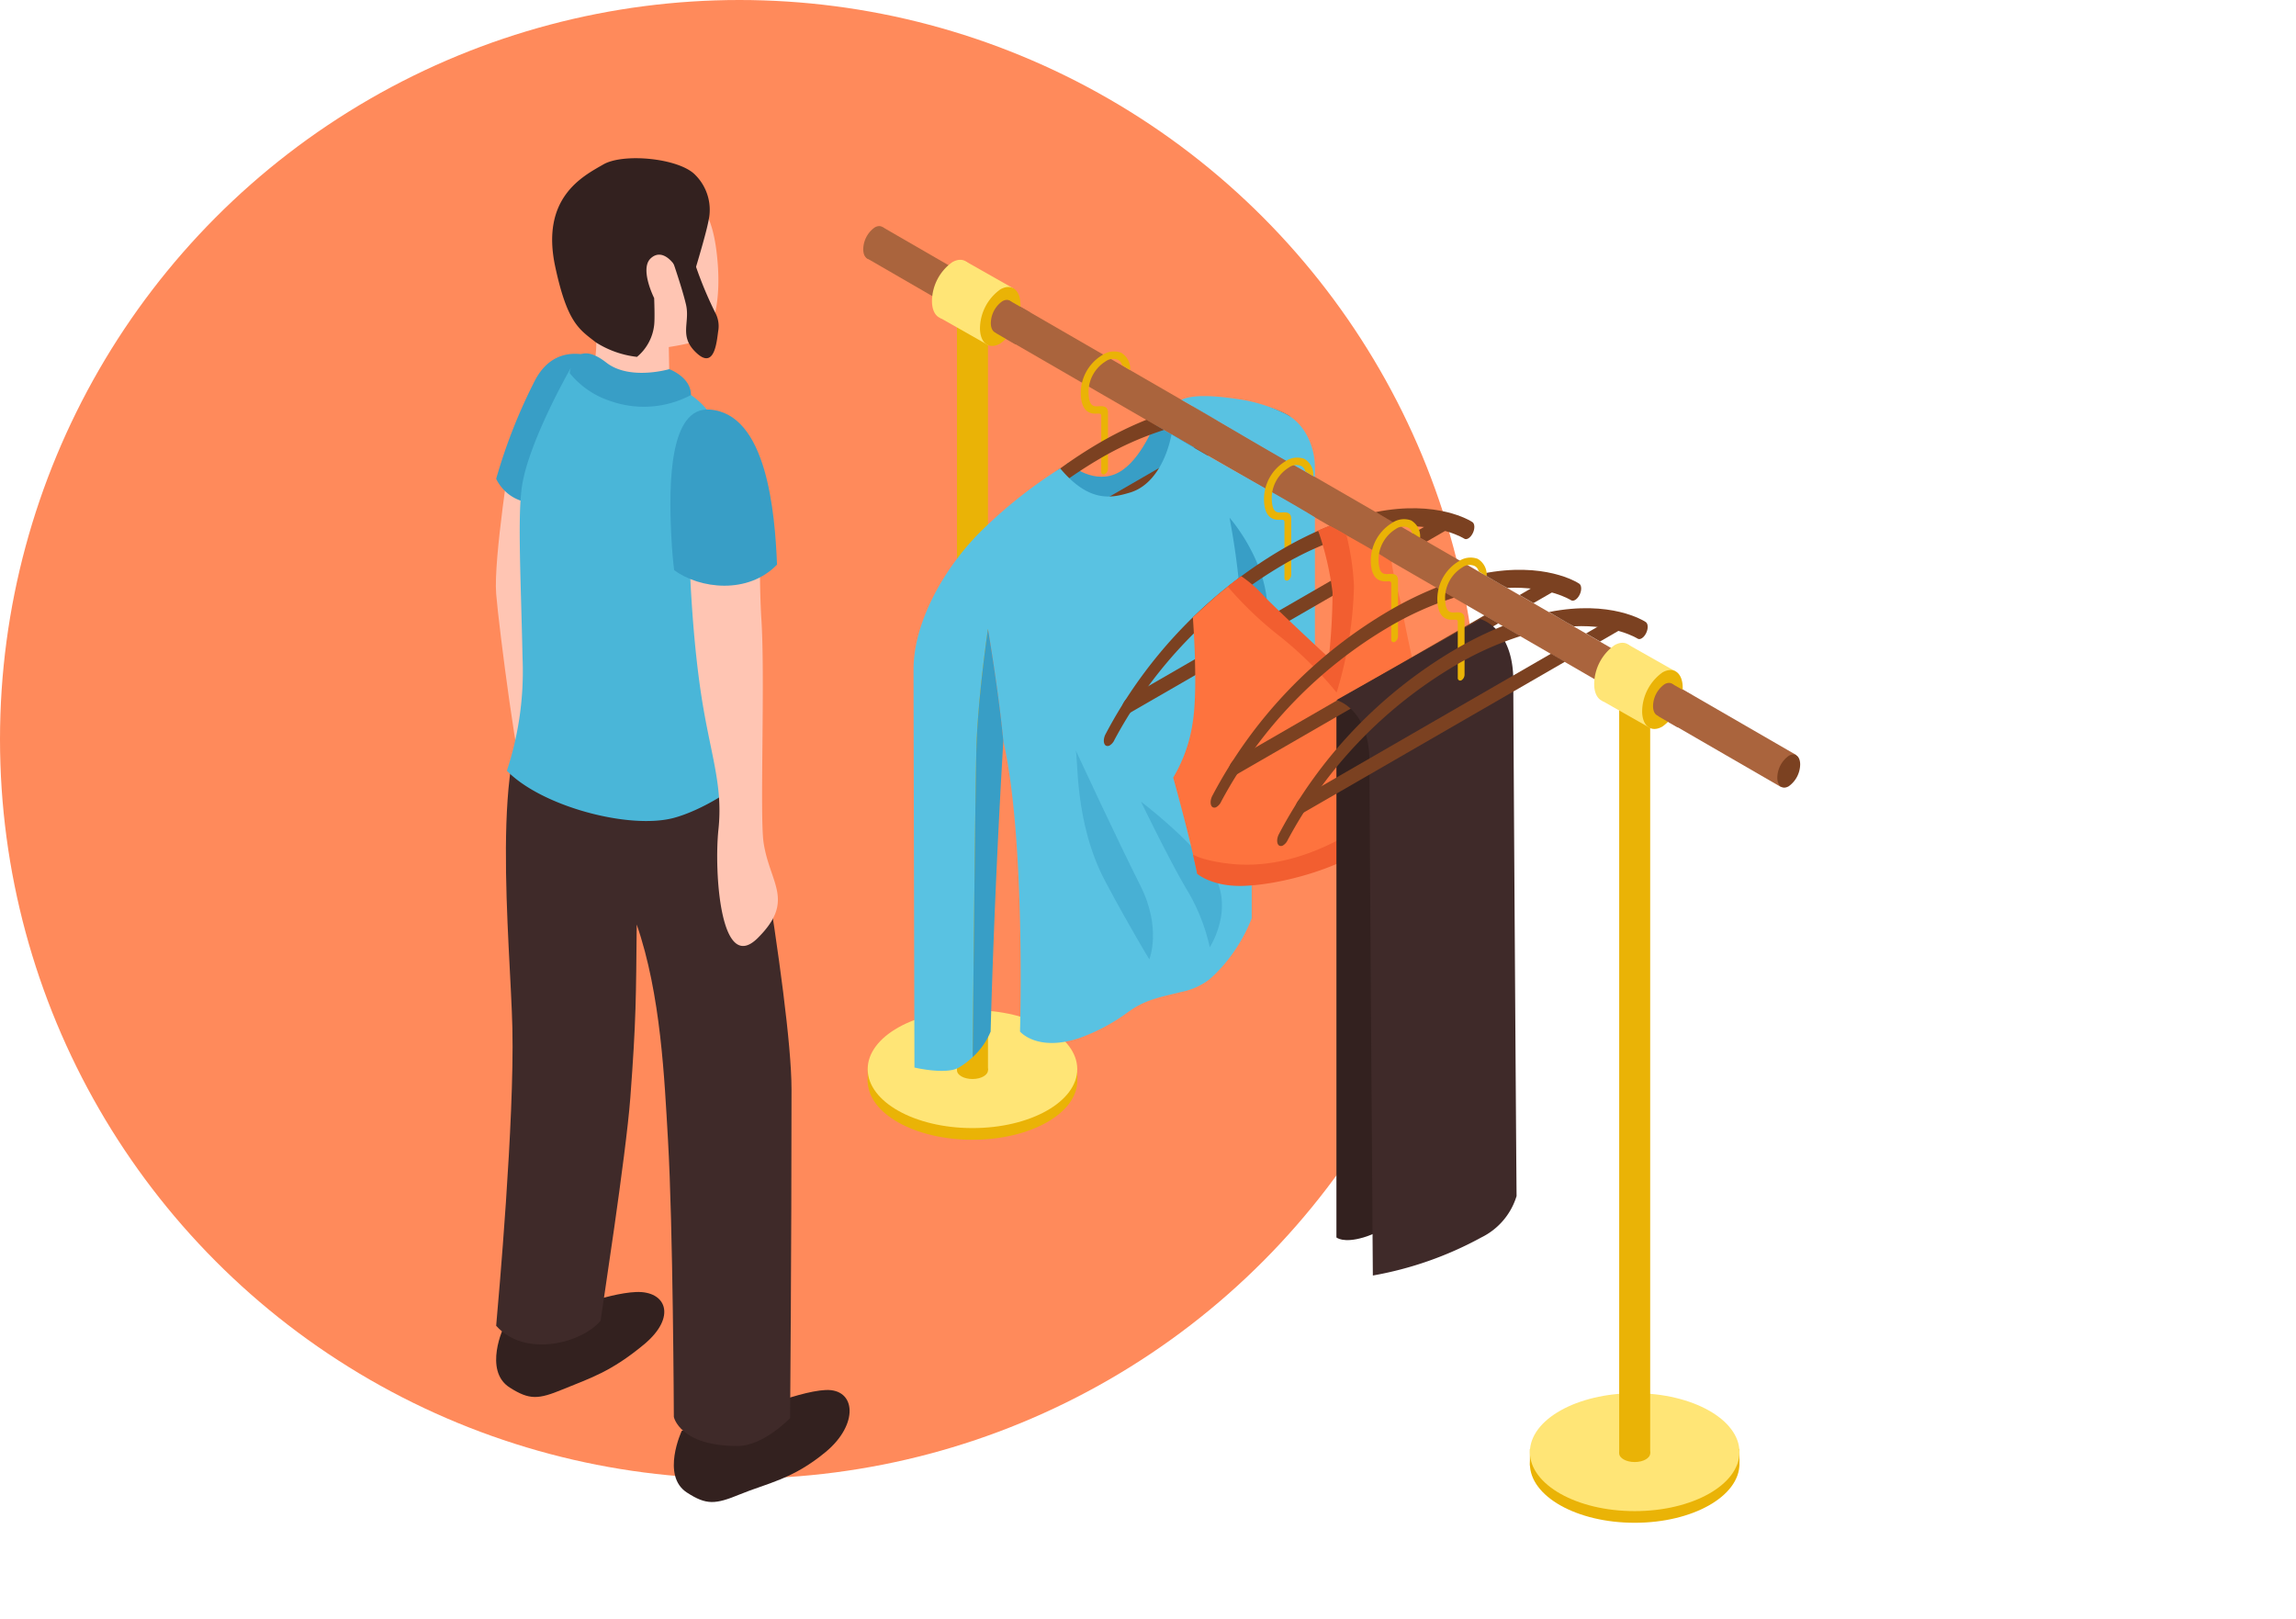 <svg xmlns="http://www.w3.org/2000/svg" width="295" height="208" viewBox="0 0 295 208">
  <g id="Grupo_57515" data-name="Grupo 57515" transform="translate(2241 8137)">
    <g id="Grupo_57401" data-name="Grupo 57401" transform="translate(-2203 116)">
      <circle id="Elipse_4536" data-name="Elipse 4536" cx="95" cy="95" r="95" transform="translate(-38 -8253)" fill="#ff8a5b"/>
      <g id="Grupo_56436" data-name="Grupo 56436" transform="translate(853.394 -7617.223)">
        <rect id="Rectángulo_5574" data-name="Rectángulo 5574" width="295" height="200" transform="translate(-891.394 -627.777)" fill="none"/>
        <g id="Grupo_56494" data-name="Grupo 56494">
          <g id="Grupo_56467" data-name="Grupo 56467">
            <g id="Grupo_56466" data-name="Grupo 56466">
              <path id="Trazado_107334" data-name="Trazado 107334" d="M-825.707-578.284s-2.3,14.366-1.937,18.822,2.915,24.1,3.764,24.64,10.757-10.316,10.757-10.316l-2.956-31.44Z" fill="#ffc5b3"/>
              <path id="Trazado_107335" data-name="Trazado 107335" d="M-813.489-589.184s-5.976-3.689-9.147,2.242a69.688,69.688,0,0,0-5.008,12.687s1.775,4.268,7.2,2.788S-813.489-589.184-813.489-589.184Z" fill="#389ec6"/>
              <path id="Trazado_107336" data-name="Trazado 107336" d="M-797.064-453.49s7.872-3.509,11.767-3.677,4.271,4.406,0,7.953-7.542,4.02-11.037,5.457c-3.15,1.295-4.281,1.4-6.8-.234-3.353-2.174-.666-7.925-.666-7.925Z" fill="#33211f"/>
              <path id="Trazado_107337" data-name="Trazado 107337" d="M-819.829-466.978s6.253-2.613,10.148-2.781,5.292,3.2,1.021,6.744-6.944,4.332-10.439,5.769c-3.151,1.3-4.265,1.371-6.8-.234-3.447-2.185-.752-7.935-.667-7.925Z" fill="#33211f"/>
              <path id="Trazado_107338" data-name="Trazado 107338" d="M-796.567-544.537s6.871,37.12,6.871,48.778c0,20.554-.181,42.2-.181,42.2s-3.407,3.576-6.722,3.585c-7.463.02-8.216-3.734-8.216-3.734s-.1-24.5-.755-35.625c-.452-7.742-.9-18.648-4.015-27.644-.089,9.24-.066,12.2-.823,22.263-.559,7.422-3.652,27.345-3.821,28.643-2.364,2.857-9.7,4.83-13.415.647.29-3.279,2.354-26.293,2.084-38.225-.247-10.962-3.043-36.924,3.225-41.981C-816.916-550-796.567-544.537-796.567-544.537Z" fill="#3f2a29"/>
              <path id="Trazado_107339" data-name="Trazado 107339" d="M-805.345-611.253c-2.737-1.9-8-1.307-10.287,3.519-1.264,2.671.523,9.856.8,14.9a12.282,12.282,0,0,1-1.135,6.418l3.49,1.438a10.532,10.532,0,0,0,7.127,0l-.113-6.205s3.757-.558,4.415-1.161c1.583-1.451,2.421-5.767,1.687-11.334C-800.448-611.964-804.336-610.552-805.345-611.253Z" fill="#ffc5b3"/>
              <path id="Trazado_107340" data-name="Trazado 107340" d="M-795.928-566.723c2.059-4.4-2.609-12.375-3.92-15.244s-5.5-4.613-5.5-4.613l-12.72-1.892s-5.564,9.681-6.3,15.457c-.518,4.045-.108,11.521.114,21.794a40.761,40.761,0,0,1-2.016,14.479c4.466,4.6,15.753,7.589,21.461,6.059,3.413-.915,8.495-3.863,10.787-6.672C-795.078-542.4-800.136-557.738-795.928-566.723Z" fill="#4ab6d8"/>
              <path id="Trazado_107341" data-name="Trazado 107341" d="M-805.406-588.343s-5.084,1.5-8.083-.841c-4.244-3.309-4.71,1.346-4.71,1.346a11.147,11.147,0,0,0,5.34,3.627,12.89,12.89,0,0,0,10.241-.808C-802.595-587.315-805.406-588.343-805.406-588.343Z" fill="#389ec6"/>
              <path id="Trazado_107342" data-name="Trazado 107342" d="M-801.963-601.486c.415-1.39,1.365-4.619,1.6-5.92a6.33,6.33,0,0,0-1.706-5.9c-2.064-2.147-9.22-2.838-11.809-1.34s-8.095,4.234-6.173,13.159c1.553,7.215,3.063,8.023,5.242,9.718a12.433,12.433,0,0,0,5.259,1.848,6.2,6.2,0,0,0,2.205-4.084c.106-.861,0-3.47,0-3.47s-1.908-3.774-.43-5.118c1.573-1.433,3.183.844,3.551,1.765C-802.931-597.6-801.651-596.087-801.963-601.486Z" fill="#33211f"/>
              <path id="Trazado_107343" data-name="Trazado 107343" d="M-805.371-603.421s1.551,4.37,2.114,6.766-.986,4.11,1.41,6.283,2.56-1.914,2.76-3.042a3.66,3.66,0,0,0-.412-2.191,49.138,49.138,0,0,1-2.464-5.881C-802.552-603.561-805.371-603.421-805.371-603.421Z" fill="#33211f"/>
              <path id="Trazado_107344" data-name="Trazado 107344" d="M-802.962-570.857s-.033,14.739,1.961,26.187c1.138,6.54,2.476,10.2,1.914,15.495s.218,18.75,5.059,13.924,1.538-6.969.744-12.254c-.513-3.407.232-21.753-.308-29.051a117.175,117.175,0,0,1,.287-16.274Z" fill="#ffc5b3"/>
              <path id="Trazado_107345" data-name="Trazado 107345" d="M-804.778-562.516c3.279,2.411,9.485,3.157,13.22-.71-.27-6.67-1.3-19.408-8.658-19.924-5.155-.362-5.279,9.455-4.924,16.289C-805.046-565.059-804.918-563.644-804.778-562.516Z" fill="#389ec6"/>
            </g>
          </g>
          <g id="Grupo_56493" data-name="Grupo 56493">
            <g id="Grupo_56471" data-name="Grupo 56471">
              <g id="Grupo_56468" data-name="Grupo 56468">
                <path id="Trazado_107346" data-name="Trazado 107346" d="M-752.983-496.9c0,4.185-6.027,7.578-13.463,7.578s-13.463-3.393-13.463-7.578,6.028-7.577,13.463-7.577S-752.983-501.086-752.983-496.9Z" fill="#eab306"/>
                <rect id="Rectángulo_5656" data-name="Rectángulo 5656" width="26.926" height="2.157" transform="translate(-779.909 -498.8)" fill="#eab306"/>
                <path id="Trazado_107347" data-name="Trazado 107347" d="M-752.983-498.4c0,4.185-6.027,7.577-13.463,7.577s-13.463-3.392-13.463-7.577,6.028-7.578,13.463-7.578S-752.983-502.584-752.983-498.4Z" fill="#ffe576"/>
                <path id="Trazado_107348" data-name="Trazado 107348" d="M-764.456-498.25c0,.619-.891,1.121-1.99,1.121s-1.991-.5-1.991-1.121.892-1.12,1.991-1.12S-764.456-498.868-764.456-498.25Z" fill="#eab306"/>
                <rect id="Rectángulo_5657" data-name="Rectángulo 5657" width="3.981" height="99.96" transform="translate(-768.437 -598.21)" fill="#eab306"/>
              </g>
              <g id="Grupo_56469" data-name="Grupo 56469">
                <path id="Trazado_107349" data-name="Trazado 107349" d="M-662.54-534.634l-117.547-68,2.07-3.974,117.411,67.845Z" fill="#aa643d"/>
                <path id="Trazado_107350" data-name="Trazado 107350" d="M-660.1-537.547a3.516,3.516,0,0,1-1.469,2.8c-.81.468-1.468-.029-1.468-1.11a3.518,3.518,0,0,1,1.468-2.8C-660.763-539.125-660.1-538.628-660.1-537.547Z" fill="#7b4121"/>
                <path id="Trazado_107351" data-name="Trazado 107351" d="M-777.545-605.438a3.515,3.515,0,0,1-1.468,2.8c-.811.468-1.468-.028-1.468-1.11a3.517,3.517,0,0,1,1.468-2.8C-778.2-607.016-777.545-606.519-777.545-605.438Z" fill="#aa643d"/>
              </g>
              <path id="Trazado_107352" data-name="Trazado 107352" d="M-761.252-598.755l-6.057-3.43-3.318,7.24,6.171,3.5Z" fill="#ffe576"/>
              <path id="Trazado_107353" data-name="Trazado 107353" d="M-760.276-596.616a6.243,6.243,0,0,1-2.6,4.978c-1.439.83-2.606-.052-2.606-1.97a6.238,6.238,0,0,1,2.606-4.977C-761.443-599.416-760.276-598.534-760.276-596.616Z" fill="#eab306"/>
              <path id="Trazado_107354" data-name="Trazado 107354" d="M-766.446-600.112a6.24,6.24,0,0,1-2.605,4.978c-1.439.83-2.6-.052-2.6-1.97a6.237,6.237,0,0,1,2.6-4.977C-767.612-602.912-766.446-602.03-766.446-600.112Z" fill="#ffe576"/>
              <path id="Trazado_107355" data-name="Trazado 107355" d="M-761.151-595.96a3.517,3.517,0,0,1-1.468,2.806c-.811.468-1.468-.029-1.468-1.11a3.515,3.515,0,0,1,1.468-2.8C-761.808-597.537-761.151-597.041-761.151-595.96Z" fill="#aa643d"/>
              <path id="Trazado_107356" data-name="Trazado 107356" d="M-759.061-595.652l-2.6-1.485-1.781,4.159,2.529,1.463Z" fill="#aa643d"/>
              <g id="Grupo_56470" data-name="Grupo 56470">
                <path id="Trazado_107357" data-name="Trazado 107357" d="M-667.9-447.684c0,4.185-6.027,7.577-13.463,7.577s-13.463-3.392-13.463-7.577,6.028-7.577,13.463-7.577S-667.9-451.869-667.9-447.684Z" fill="#eab306"/>
                <rect id="Rectángulo_5658" data-name="Rectángulo 5658" width="26.926" height="2.158" transform="translate(-694.825 -449.583)" fill="#eab306"/>
                <path id="Trazado_107358" data-name="Trazado 107358" d="M-667.9-449.182c0,4.185-6.027,7.577-13.463,7.577s-13.463-3.392-13.463-7.577,6.028-7.577,13.463-7.577S-667.9-453.367-667.9-449.182Z" fill="#ffe576"/>
                <path id="Trazado_107359" data-name="Trazado 107359" d="M-679.372-449.032c0,.618-.891,1.12-1.99,1.12s-1.991-.5-1.991-1.12.892-1.121,1.991-1.121S-679.372-449.651-679.372-449.032Z" fill="#eab306"/>
                <rect id="Rectángulo_5659" data-name="Rectángulo 5659" width="3.981" height="99.961" transform="translate(-683.353 -548.993)" fill="#eab306"/>
              </g>
              <path id="Trazado_107360" data-name="Trazado 107360" d="M-676.168-549.537l-6.057-3.429-3.318,7.24,6.171,3.5Z" fill="#ffe576"/>
              <path id="Trazado_107361" data-name="Trazado 107361" d="M-675.192-547.4a6.239,6.239,0,0,1-2.606,4.978c-1.438.831-2.605-.051-2.605-1.97a6.241,6.241,0,0,1,2.605-4.977C-676.359-550.2-675.192-549.317-675.192-547.4Z" fill="#eab306"/>
              <path id="Trazado_107362" data-name="Trazado 107362" d="M-681.362-550.9a6.239,6.239,0,0,1-2.6,4.978c-1.439.831-2.605-.051-2.605-1.969a6.239,6.239,0,0,1,2.605-4.978C-682.528-553.7-681.362-552.813-681.362-550.9Z" fill="#ffe576"/>
              <path id="Trazado_107363" data-name="Trazado 107363" d="M-676.067-546.742a3.518,3.518,0,0,1-1.468,2.8c-.811.468-1.468-.029-1.468-1.11a3.515,3.515,0,0,1,1.468-2.8C-676.725-548.32-676.067-547.823-676.067-546.742Z" fill="#aa643d"/>
              <path id="Trazado_107364" data-name="Trazado 107364" d="M-673.977-546.435l-2.6-1.485-1.781,4.159,2.529,1.463Z" fill="#aa643d"/>
            </g>
            <g id="Grupo_56477" data-name="Grupo 56477">
              <path id="Trazado_107365" data-name="Trazado 107365" d="M-754.183-576.3s2.86,2.65,5.95,1.49,4.9-6,5.247-6.363c1.4.775,4.056,2.318,5.065,2.9s7.461,9.885-4.542,10.346-13.051-6.886-13.051-6.886Z" fill="#389ec6"/>
              <g id="Grupo_56475" data-name="Grupo 56475">
                <g id="Grupo_56472" data-name="Grupo 56472">
                  <path id="Trazado_107366" data-name="Trazado 107366" d="M-749.417-574.862a.314.314,0,0,1-.486-.286V-582.3c0-.322-.118-.351-.582-.328-.678.033-2.046-.073-2.046-2.71a5.7,5.7,0,0,1,2.731-4.793,2.686,2.686,0,0,1,2.454-.325,2.374,2.374,0,0,1,1.157,2.209c-.3-.121-.666-.407-1.038-.6a.952.952,0,0,0-.539-.7,1.608,1.608,0,0,0-1.563.2,4.653,4.653,0,0,0-2.206,3.792c0,2.047.656,2.016,1.291,1.984.442-.021,1.211-.114,1.211.834v7.156A.867.867,0,0,1-749.417-574.862Z" fill="#eab306"/>
                </g>
                <g id="Grupo_56473" data-name="Grupo 56473">
                  <path id="Trazado_107367" data-name="Trazado 107367" d="M-725.749-582.333c-.246-.164-4.481-2.867-12.433-1.291.725.419,2.24,1.351,3.176,1.836,5.325-.238,8.152,1.548,8.2,1.579.313.208.8-.1,1.1-.686S-725.436-582.126-725.749-582.333Z" fill="#7b4121"/>
                  <path id="Trazado_107368" data-name="Trazado 107368" d="M-744.093-581.84a46.823,46.823,0,0,0-6.027,2.954,59.912,59.912,0,0,0-22.8,23.867c-.28.594-.244,1.226.081,1.412a.5.5,0,0,0,.507-.041,1.581,1.581,0,0,0,.587-.7,57.611,57.611,0,0,1,21.624-22.471,41.052,41.052,0,0,1,8.29-3.714C-742.5-580.9-743.648-581.583-744.093-581.84Z" fill="#7b4121"/>
                </g>
                <g id="Grupo_56474" data-name="Grupo 56474">
                  <path id="Trazado_107369" data-name="Trazado 107369" d="M-729.317-583.238l-4.1,2.368,1.791,1.035,2.31-1.334a1.857,1.857,0,0,0,.776-1.482C-728.541-583.223-728.888-583.486-729.317-583.238Z" fill="#7b4121"/>
                  <path id="Trazado_107370" data-name="Trazado 107370" d="M-737.921-578.27l-32.095,18.53a1.854,1.854,0,0,0-.776,1.482c0,.572.347.834.776.587l33.884-19.563Z" fill="#7b4121"/>
                </g>
              </g>
              <path id="Trazado_107371" data-name="Trazado 107371" d="M-722.453-574.5c0-1.073-.005-1.242-.008-1.479-.032-2.152-1.109-5.418-3.995-6.739a20.326,20.326,0,0,0-5.387-1.7c-2.227-.34-5.932-.855-7.747.014C-735.006-581.788-728.188-577.66-722.453-574.5Z" fill="#59c2e2"/>
              <g id="Grupo_56476" data-name="Grupo 56476">
                <path id="Trazado_107372" data-name="Trazado 107372" d="M-722.449-569.294c-2.532-1.651-12.964-7.375-18.425-10.656-.623,3.157-2.306,6.566-5.334,7.465-2.225.661-5.162,1.446-8.966-3.107a60.7,60.7,0,0,0-10.505,8.4c-4.65,4.768-8.339,11.554-8.339,17.441,0,4.784.116,51.147.116,51.147s4.084.967,5.71,0a10.136,10.136,0,0,0,1.772-1.341c.081-8.6.332-34.359.481-39.733.18-6.473,1.483-15.28,1.483-15.28s1.367,8,1.974,14.4c2.881,12.644,2.144,37.329,2.144,37.329s2.165,2.621,7.55.864a24.4,24.4,0,0,0,6.364-3.39c.081-.057.153-.1.235-.158,2.1-1.505,4.485-1.867,6.6-2.408a8.739,8.739,0,0,0,3.459-1.515c.33-.269.639-.554.939-.843a20.909,20.909,0,0,0,4.623-7.1v-8.913h2.029c1.254,0,6.08-2.272,6.08-4.235C-722.461-532.435-722.443-557.074-722.449-569.294Z" fill="#59c2e2"/>
                <path id="Trazado_107373" data-name="Trazado 107373" d="M-765.939-539.676c-.149,5.374-.4,31.137-.481,39.733a9.158,9.158,0,0,0,2.307-3.283s.408-16.82,1.631-37.329c-.607-6.4-1.974-14.4-1.974-14.4S-765.759-546.149-765.939-539.676Z" fill="#389ec6"/>
              </g>
              <path id="Trazado_107374" data-name="Trazado 107374" d="M-730.57-526.688s-1.024-23.207-1.273-29.544a97.12,97.12,0,0,0-1.575-13.02s5.071,5.691,4.877,12.409,1.245,20.9,1.514,29.724A15.536,15.536,0,0,1-730.57-526.688Z" fill="#389ec6"/>
              <path id="Trazado_107375" data-name="Trazado 107375" d="M-753.212-539.422c.4.7-.25,9.249,3.852,16.94,3.211,6.022,5.634,9.97,5.634,9.97s1.631-3.968-1.166-9.5S-753.212-539.422-753.212-539.422Z" fill="#389ec6" opacity="0.5"/>
              <path id="Trazado_107376" data-name="Trazado 107376" d="M-744.789-532.763s3.824,7.9,5.978,11.457a24.549,24.549,0,0,1,2.853,7.238s2.707-4.144,1-8.339S-744.789-532.763-744.789-532.763Z" fill="#389ec6" opacity="0.5"/>
            </g>
            <g id="Grupo_56482" data-name="Grupo 56482">
              <g id="Grupo_56481" data-name="Grupo 56481">
                <g id="Grupo_56478" data-name="Grupo 56478">
                  <path id="Trazado_107377" data-name="Trazado 107377" d="M-725.876-561.218a.314.314,0,0,1-.487-.286v-7.155c0-.322-.117-.351-.582-.328-.678.033-2.046-.073-2.046-2.71a5.7,5.7,0,0,1,2.731-4.793,2.686,2.686,0,0,1,2.454-.325,2.374,2.374,0,0,1,1.157,2.209c-.3-.121-.666-.407-1.038-.6a.954.954,0,0,0-.539-.7,1.608,1.608,0,0,0-1.563.2,4.653,4.653,0,0,0-2.206,3.792c0,2.047.656,2.016,1.291,1.985.443-.022,1.211-.114,1.211.833v7.156A.868.868,0,0,1-725.876-561.218Z" fill="#eab306"/>
                </g>
                <g id="Grupo_56479" data-name="Grupo 56479">
                  <path id="Trazado_107378" data-name="Trazado 107378" d="M-702.209-568.689c-.246-.164-4.481-2.867-12.433-1.29.725.418,2.24,1.35,3.176,1.835,5.325-.238,8.152,1.548,8.2,1.579.313.208.8-.1,1.095-.686S-701.9-568.481-702.209-568.689Z" fill="#7b4121"/>
                  <path id="Trazado_107379" data-name="Trazado 107379" d="M-720.552-568.2a46.761,46.761,0,0,0-6.028,2.954,59.913,59.913,0,0,0-22.8,23.867c-.28.594-.244,1.226.081,1.412a.5.5,0,0,0,.507-.041,1.575,1.575,0,0,0,.587-.7,57.61,57.61,0,0,1,21.624-22.471,41.077,41.077,0,0,1,8.29-3.714C-718.957-567.26-720.108-567.939-720.552-568.2Z" fill="#7b4121"/>
                </g>
                <g id="Grupo_56480" data-name="Grupo 56480">
                  <path id="Trazado_107380" data-name="Trazado 107380" d="M-705.776-569.594l-4.1,2.368,1.791,1.035,2.311-1.334a1.858,1.858,0,0,0,.775-1.482C-705-569.579-705.348-569.842-705.776-569.594Z" fill="#7b4121"/>
                  <path id="Trazado_107381" data-name="Trazado 107381" d="M-714.381-564.626l-32.1,18.53a1.854,1.854,0,0,0-.776,1.482c0,.572.347.834.776.587l33.884-19.563Z" fill="#7b4121"/>
                </g>
              </g>
              <path id="Trazado_107382" data-name="Trazado 107382" d="M-711.247-557.487c-.39-2.1-1.113-4.08-1.345-6.1-2.763-1.8-6.3-3.662-7.96-4.606l-1.482.6s5.979,10.274,1.282,17.181c-6.156-3.557-11.753-10.883-11.753-10.883s-1.828,1.433-2.418,1.934c-.823.7-3.209,2.9-3.209,2.9s.715,9.219-.033,13.62a19.2,19.2,0,0,1-2.493,6.983s2.026,7.2,3.1,12.371c5.286.58,11.558-1.03,16.205-3,3.619-1.534,7.281-3.3,10.134-6.539a65.191,65.191,0,0,0,1.46-9.244c.458-4.352.337-5.921,0-7.856C-710.086-551.979-710.534-553.656-711.247-557.487Z" fill="#fe733e"/>
              <path id="Trazado_107383" data-name="Trazado 107383" d="M-737.562-523.491s1.887,1.665,5.9,1.545c4.9-.146,12.388-2.267,16.021-5.075a12.111,12.111,0,0,0,4.416-6.01l.594-2.831s-1.4,3.941-7.96,7.568c-6.758,3.739-11.81,3.837-14.829,3.5-3.481-.394-4.69-1.169-4.69-1.169Z" fill="#f25e30"/>
              <path id="Trazado_107384" data-name="Trazado 107384" d="M-720.552-568.2c-.523.175-1.482.6-1.482.6a38.776,38.776,0,0,1,1.85,7.945,78.858,78.858,0,0,1-.48,8.39s-7.157-6.628-8.478-8.085a15.59,15.59,0,0,0-2.783-2.392c-.351.256-1.734,1.334-1.734,1.334a46.344,46.344,0,0,0,6.751,6.432,48.161,48.161,0,0,1,7.249,7.19A50.579,50.579,0,0,0-717.43-560.5a33.639,33.639,0,0,0-.96-6.5A20.49,20.49,0,0,0-720.552-568.2Z" fill="#f25e30"/>
            </g>
            <g id="Grupo_56488" data-name="Grupo 56488">
              <path id="Trazado_107385" data-name="Trazado 107385" d="M-719.684-544.593v67.819s.851.778,3.483,0c3.25-.961,8.09-4.457,8.09-4.457s-1.38-61.109-3.547-63.382S-719.684-544.593-719.684-544.593Z" fill="#33211f"/>
              <g id="Grupo_56486" data-name="Grupo 56486">
                <g id="Grupo_56483" data-name="Grupo 56483">
                  <path id="Trazado_107386" data-name="Trazado 107386" d="M-712.155-553.308a.314.314,0,0,1-.487-.286v-7.156c0-.321-.117-.35-.582-.327-.678.033-2.046-.073-2.046-2.71a5.7,5.7,0,0,1,2.731-4.793,2.686,2.686,0,0,1,2.454-.325,2.375,2.375,0,0,1,1.157,2.209c-.3-.121-.666-.407-1.038-.6a.952.952,0,0,0-.539-.7,1.608,1.608,0,0,0-1.563.2,4.653,4.653,0,0,0-2.206,3.792c0,2.047.656,2.016,1.291,1.984.443-.021,1.212-.114,1.212.834v7.156A.869.869,0,0,1-712.155-553.308Z" fill="#eab306"/>
                </g>
                <g id="Grupo_56484" data-name="Grupo 56484">
                  <path id="Trazado_107387" data-name="Trazado 107387" d="M-688.488-560.779c-.246-.164-4.481-2.867-12.433-1.291.726.419,2.24,1.351,3.176,1.835,5.325-.237,8.152,1.549,8.2,1.58.314.208.8-.1,1.1-.686S-688.174-560.571-688.488-560.779Z" fill="#7b4121"/>
                  <path id="Trazado_107388" data-name="Trazado 107388" d="M-706.831-560.286a46.816,46.816,0,0,0-6.028,2.954,59.9,59.9,0,0,0-22.8,23.867c-.281.594-.244,1.226.08,1.412a.5.5,0,0,0,.507-.041,1.581,1.581,0,0,0,.587-.7,57.609,57.609,0,0,1,21.624-22.471,41.1,41.1,0,0,1,8.29-3.714C-705.235-559.35-706.387-560.029-706.831-560.286Z" fill="#7b4121"/>
                </g>
                <g id="Grupo_56485" data-name="Grupo 56485">
                  <path id="Trazado_107389" data-name="Trazado 107389" d="M-692.055-561.684l-4.1,2.368,1.791,1.035,2.311-1.334a1.858,1.858,0,0,0,.775-1.482C-691.28-561.669-691.627-561.932-692.055-561.684Z" fill="#7b4121"/>
                  <path id="Trazado_107390" data-name="Trazado 107390" d="M-700.66-556.716l-32.1,18.53a1.854,1.854,0,0,0-.776,1.482c0,.572.347.834.776.587l33.884-19.563Z" fill="#7b4121"/>
                </g>
              </g>
              <g id="Grupo_56487" data-name="Grupo 56487">
                <path id="Trazado_107391" data-name="Trazado 107391" d="M-701.205-556.232s4.248,1.075,4.248,7.95c0,5.493.351,58.722.42,66.184a8.753,8.753,0,0,1-4.528,5.324,45.4,45.4,0,0,1-13.94,4.894s-.431-59.9-.431-65.989c0-6.875-4.248-7.95-4.248-7.95Z" fill="#3f2a29"/>
              </g>
            </g>
            <g id="Grupo_56492" data-name="Grupo 56492">
              <g id="Grupo_56489" data-name="Grupo 56489">
                <path id="Trazado_107392" data-name="Trazado 107392" d="M-703.606-548.374a.314.314,0,0,1-.486-.286v-7.155c0-.322-.118-.351-.582-.328-.678.033-2.046-.072-2.046-2.71a5.7,5.7,0,0,1,2.73-4.793,2.691,2.691,0,0,1,2.455-.325,2.374,2.374,0,0,1,1.157,2.209c-.3-.121-.666-.407-1.038-.6a.954.954,0,0,0-.539-.7,1.608,1.608,0,0,0-1.563.2,4.655,4.655,0,0,0-2.206,3.792c0,2.047.656,2.016,1.291,1.985.442-.022,1.211-.114,1.211.833v7.156A.867.867,0,0,1-703.606-548.374Z" fill="#eab306"/>
              </g>
              <g id="Grupo_56490" data-name="Grupo 56490">
                <path id="Trazado_107393" data-name="Trazado 107393" d="M-679.938-555.845c-.246-.164-4.481-2.867-12.434-1.29.726.418,2.241,1.35,3.177,1.835,5.325-.238,8.152,1.548,8.2,1.579.313.208.8-.1,1.095-.686S-679.625-555.637-679.938-555.845Z" fill="#7b4121"/>
                <path id="Trazado_107394" data-name="Trazado 107394" d="M-698.282-555.352a46.943,46.943,0,0,0-6.027,2.954,59.912,59.912,0,0,0-22.8,23.867c-.28.594-.244,1.227.081,1.412a.5.5,0,0,0,.506-.041,1.57,1.57,0,0,0,.588-.7,57.61,57.61,0,0,1,21.624-22.471,41.054,41.054,0,0,1,8.29-3.714C-696.686-554.416-697.837-555.095-698.282-555.352Z" fill="#7b4121"/>
              </g>
              <g id="Grupo_56491" data-name="Grupo 56491">
                <path id="Trazado_107395" data-name="Trazado 107395" d="M-683.506-556.75l-4.1,2.368,1.791,1.035,2.31-1.334a1.854,1.854,0,0,0,.776-1.482C-682.73-556.735-683.077-557-683.506-556.75Z" fill="#7b4121"/>
                <path id="Trazado_107396" data-name="Trazado 107396" d="M-692.11-551.782l-32.1,18.53a1.858,1.858,0,0,0-.776,1.482c0,.572.347.835.776.587l33.884-19.563Z" fill="#7b4121"/>
              </g>
            </g>
          </g>
        </g>
      </g>
    </g>
  </g>
</svg>
